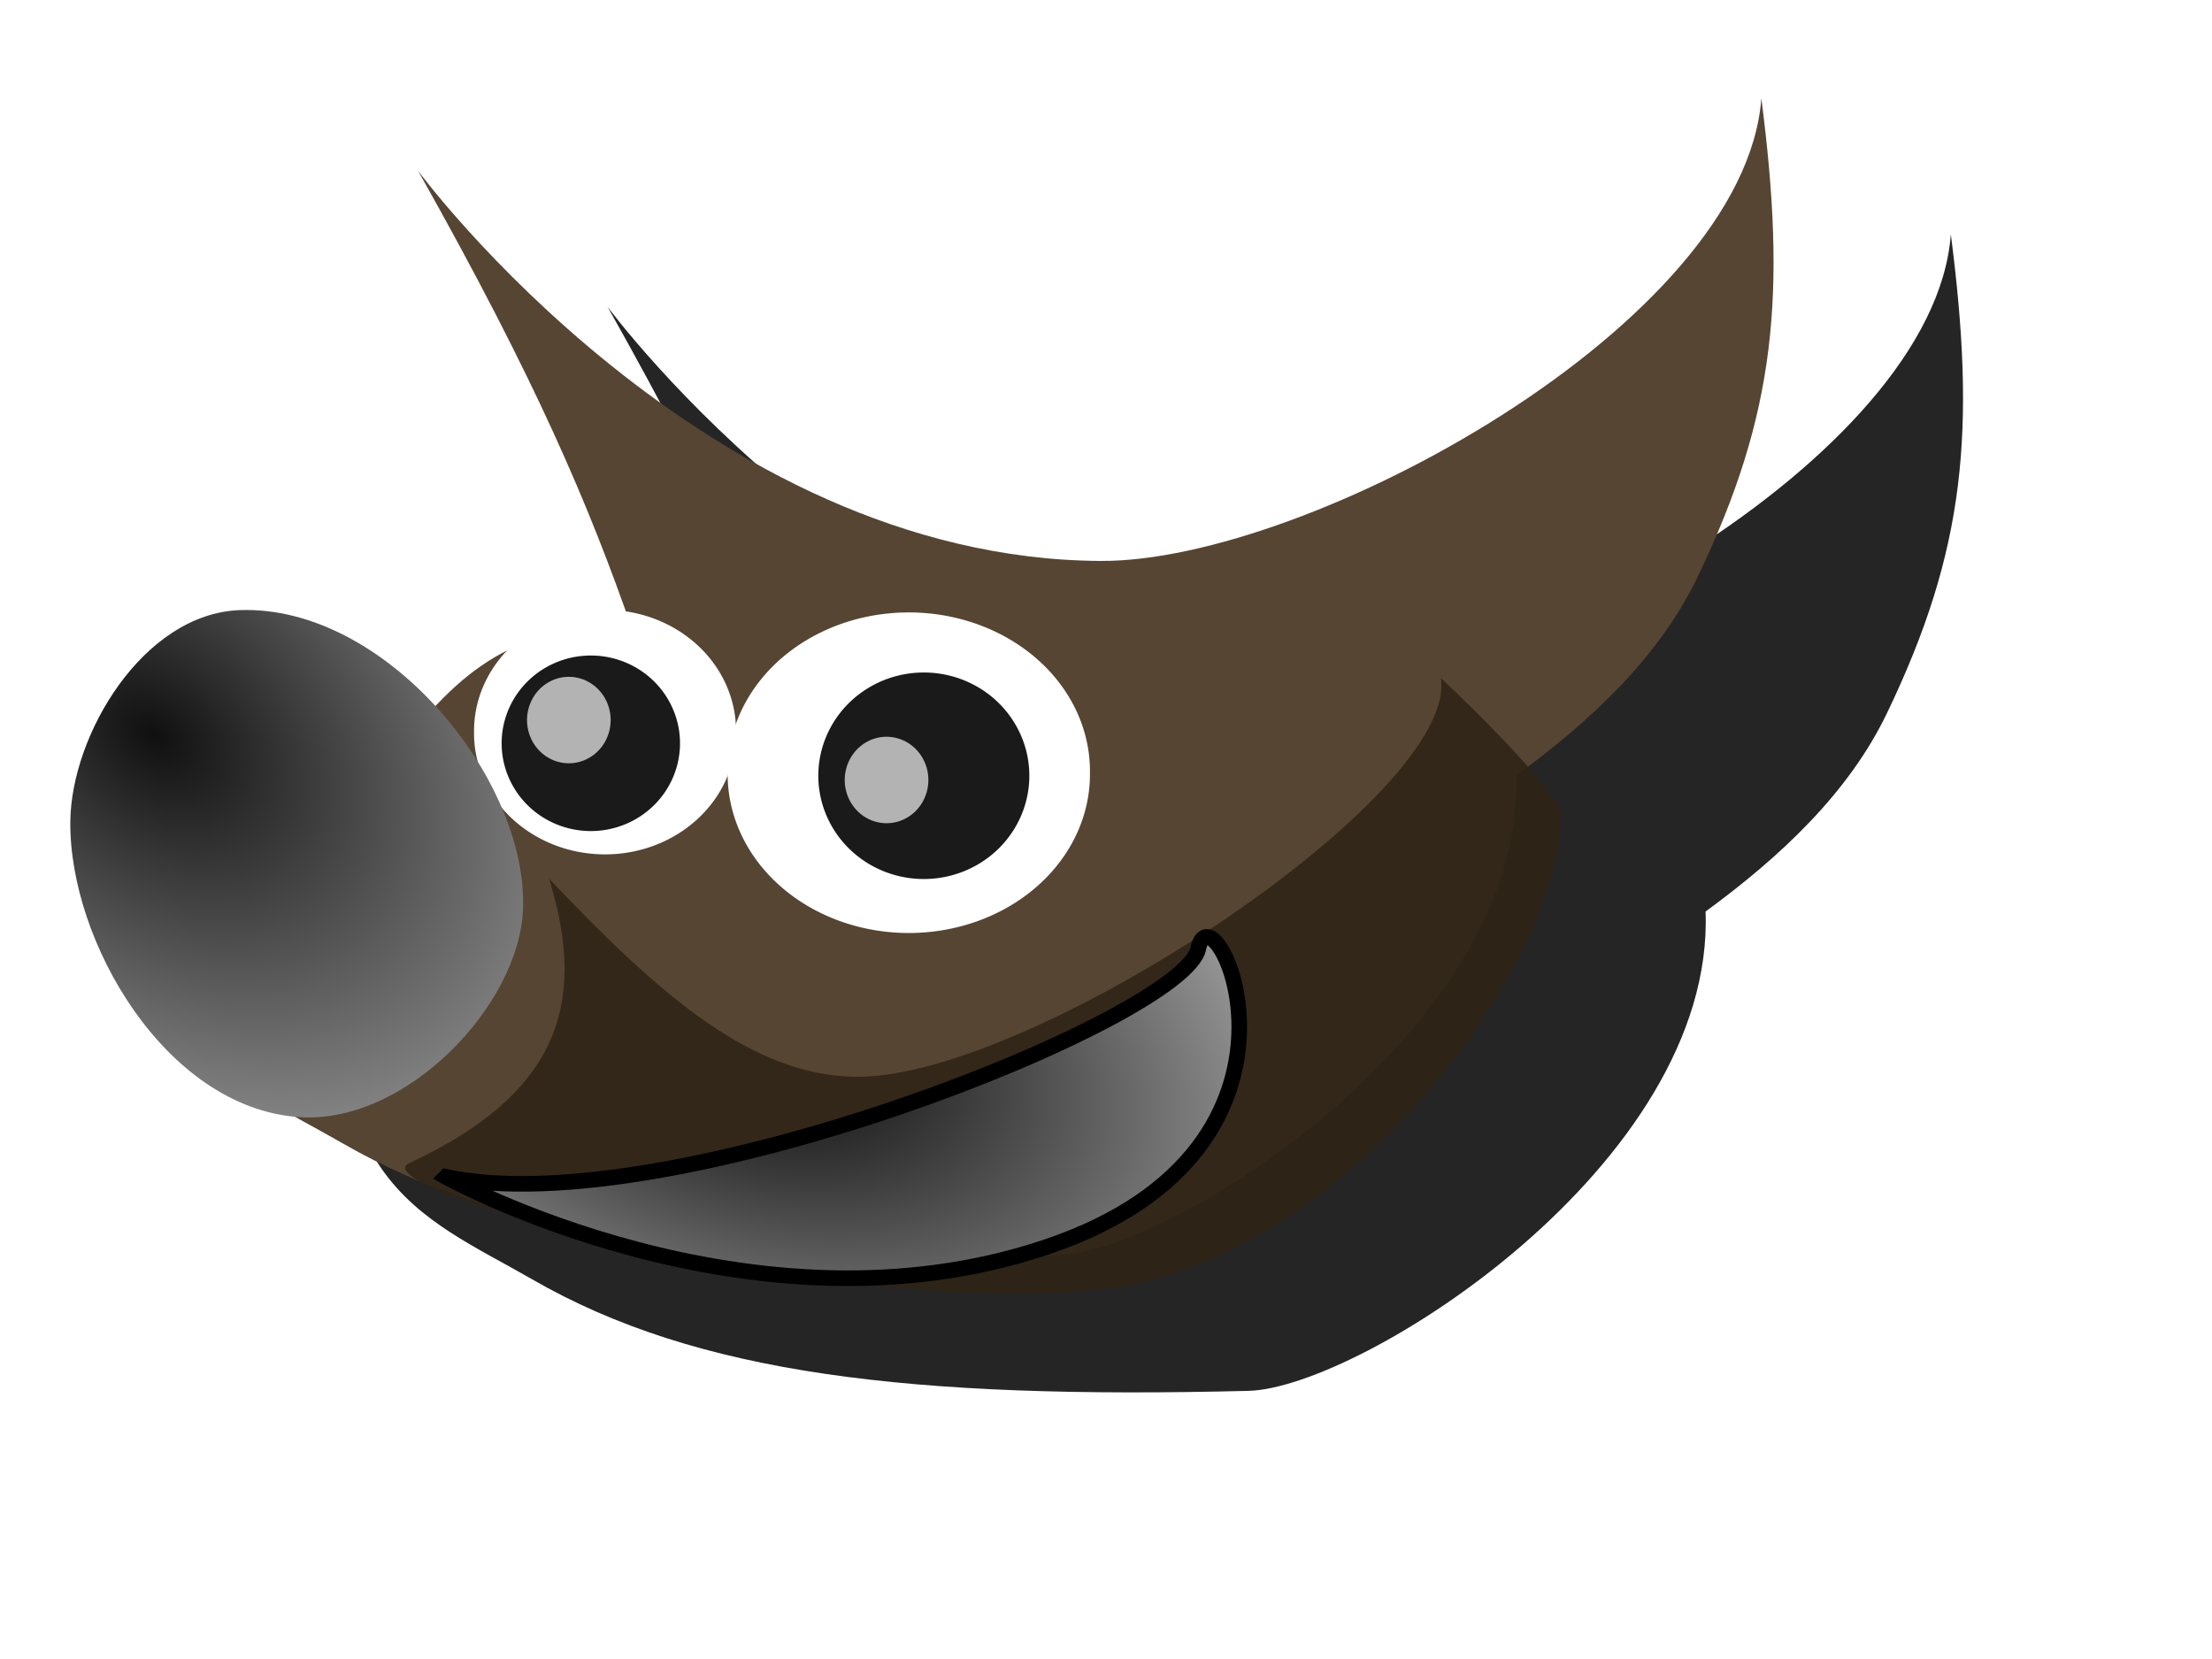 <?xml version="1.0" encoding="UTF-8" standalone="no"?>
<!-- Created with Inkscape (http://www.inkscape.org/) -->

<svg
   xmlns:dc="http://purl.org/dc/elements/1.1/"
   xmlns:cc="http://creativecommons.org/ns#"
   xmlns:rdf="http://www.w3.org/1999/02/22-rdf-syntax-ns#"
   xmlns:svg="http://www.w3.org/2000/svg"
   xmlns="http://www.w3.org/2000/svg"
   xmlns:xlink="http://www.w3.org/1999/xlink"
   xmlns:sodipodi="http://sodipodi.sourceforge.net/DTD/sodipodi-0.dtd"
   xmlns:inkscape="http://www.inkscape.org/namespaces/inkscape"
   width="141.732"
   height="106.299"
   id="svg2"
   version="1.1"
   inkscape:version="0.48.4 r9939"
   sodipodi:docname="Wilber-head-inkscape.svg"
   inkscape:export-filename="/home/maxime/Documenten/book/2015/GIMP/Wilber-head-inkscape.png"
   inkscape:export-xdpi="90"
   inkscape:export-ydpi="90">
  <defs
     id="defs4">
    <linearGradient
       id="linearGradient5648">
      <stop
         style="stop-color:#000000;stop-opacity:1;"
         offset="0"
         id="stop5650" />
      <stop
         style="stop-color:#969696;stop-opacity:1"
         offset="1"
         id="stop5652" />
    </linearGradient>
    <linearGradient
       id="linearGradient5606">
      <stop
         style="stop-color:#101010;stop-opacity:1;"
         offset="0"
         id="stop5608" />
      <stop
         style="stop-color:#8c8c8c;stop-opacity:1;"
         offset="1"
         id="stop5610" />
    </linearGradient>
    <filter
       inkscape:collect="always"
       id="filter4068"
       x="-0.146"
       width="1.291"
       y="-0.164"
       height="1.327">
      <feGaussianBlur
         inkscape:collect="always"
         stdDeviation="0.694"
         id="feGaussianBlur4070" />
    </filter>
    <filter
       inkscape:collect="always"
       id="filter4076"
       x="-0.14"
       width="1.28"
       y="-0.157"
       height="1.315">
      <feGaussianBlur
         inkscape:collect="always"
         stdDeviation="0.668"
         id="feGaussianBlur4078" />
    </filter>
    <filter
       inkscape:collect="always"
       id="filter4104">
      <feGaussianBlur
         inkscape:collect="always"
         stdDeviation="0.112"
         id="feGaussianBlur4106" />
    </filter>
    <filter
       inkscape:collect="always"
       id="filter4108">
      <feGaussianBlur
         inkscape:collect="always"
         stdDeviation="0.112"
         id="feGaussianBlur4110" />
    </filter>
    <filter
       inkscape:collect="always"
       id="filter4120"
       x="-0.156"
       width="1.312"
       y="-0.167"
       height="1.334">
      <feGaussianBlur
         inkscape:collect="always"
         stdDeviation="1.452"
         id="feGaussianBlur4122" />
    </filter>
    <filter
       inkscape:collect="always"
       id="filter4124"
       x="-0.21"
       width="1.42"
       y="-0.225"
       height="1.449">
      <feGaussianBlur
         inkscape:collect="always"
         stdDeviation="1.955"
         id="feGaussianBlur4126" />
    </filter>
    <radialGradient
       inkscape:collect="always"
       xlink:href="#linearGradient5606"
       id="radialGradient5614"
       cx="13.947"
       cy="999.178"
       fx="13.947"
       fy="999.178"
       r="11.699"
       gradientTransform="matrix(-1.573,-1.718,1.215,-1.113,-1181.487,2130.044)"
       gradientUnits="userSpaceOnUse" />
    <filter
       inkscape:collect="always"
       id="filter5634"
       x="-0.094"
       width="1.187"
       y="-0.176"
       height="1.351">
      <feGaussianBlur
         inkscape:collect="always"
         stdDeviation="2.886"
         id="feGaussianBlur5636" />
    </filter>
    <radialGradient
       inkscape:collect="always"
       xlink:href="#linearGradient5648"
       id="radialGradient5654"
       cx="43.349"
       cy="1018.392"
       fx="43.349"
       fy="1018.392"
       r="25.917"
       gradientTransform="matrix(-0.269,0.808,-1.33,-0.442,1414.122,1427.436)"
       gradientUnits="userSpaceOnUse" />
    <filter
       inkscape:collect="always"
       id="filter5664">
      <feGaussianBlur
         inkscape:collect="always"
         stdDeviation="0.693"
         id="feGaussianBlur5666" />
    </filter>
    <filter
       inkscape:collect="always"
       id="filter5668"
       x="-0.135"
       width="1.269"
       y="-0.108"
       height="1.216">
      <feGaussianBlur
         inkscape:collect="always"
         stdDeviation="1.313"
         id="feGaussianBlur5670" />
    </filter>
    <filter
       inkscape:collect="always"
       id="filter7524"
       x="-0.179"
       width="1.358"
       y="-0.251"
       height="1.502">
      <feGaussianBlur
         inkscape:collect="always"
         stdDeviation="7.759"
         id="feGaussianBlur7526"
         result="result2" />
      <feTurbulence
         id="feTurbulence7550"
         result="result1"
         in="result2"
         baseFrequency="0.133"
         numOctaves="4"
         seed="154"
         type="fractalNoise" />
      <feDisplacementMap
         id="feDisplacementMap7552"
         in2="result1"
         in="result2"
         scale="10.748" />
    </filter>
  </defs>
  <sodipodi:namedview
     id="base"
     pagecolor="#ffffff"
     bordercolor="#666666"
     borderopacity="1.0"
     inkscape:pageopacity="0.0"
     inkscape:pageshadow="2"
     inkscape:zoom="4.24"
     inkscape:cx="23.443015"
     inkscape:cy="53.541628"
     inkscape:document-units="px"
     inkscape:current-layer="layer1"
     showgrid="false"
     units="cm"
     inkscape:window-width="1552"
     inkscape:window-height="827"
     inkscape:window-x="0"
     inkscape:window-y="47"
     inkscape:window-maximized="1"
     showguides="true"
     inkscape:guide-bbox="true" />
  <g
     inkscape:label="Laag 1"
     inkscape:groupmode="layer"
     id="layer1"
     transform="translate(0,-946.063)">
    <path
       style="fill:#000000;fill-opacity:0.855;stroke:none;filter:url(#filter7524)"
       d="m 38.927,965.717 c 0,0 18.333,24.878 43.75,25 13.291,0.064 41.25,-15.179 42.321,-29.643 1.607,12.5 0.97,20.173 -4.107,30.714 -2.446,5.078 -6.796,9.161 -11.607,12.679 0.6,16.21 -22.143,30.536 -29.286,30.714 -21.706,0.543 -35.357,-1.071 -45.893,-7.143 -7.167,-4.13 -14.666,-6.317 -11.607,-25.179 0.643,-3.964 11.786,-6.607 15.179,0 4.378,-5.807 8.214,-8.214 15,-7.679 -2.815,-8.09 -6.207,-16.073 -13.75,-29.464 z"
       id="path3162-6"
       inkscape:connector-curvature="0"
       sodipodi:nodetypes="cscscsssccc" />
    <path
       style="fill:#564532;fill-opacity:1;stroke:none;filter:url(#filter7472)"
       d="m 26.786,957.005 c 0,0 18.333,24.878 43.75,25 13.291,0.064 41.25,-15.179 42.321,-29.643 1.607,12.5 0.97,20.173 -4.107,30.714 -2.446,5.078 -6.796,9.16 -11.607,12.679 0.6,16.21 -22.143,30.536 -29.286,30.714 -21.706,0.543 -35.357,-1.071 -45.893,-7.143 -7.167,-4.13 -14.666,-6.317 -11.607,-25.179 0.643,-3.964 11.786,-6.607 15.179,0 4.378,-5.807 8.214,-8.214 15,-7.678 -2.815,-8.09 -6.207,-16.073 -13.75,-29.464 z"
       id="path3162"
       inkscape:connector-curvature="0"
       sodipodi:nodetypes="cscscsssccc" />
    <path
       sodipodi:type="arc"
       style="fill:#ffffff;fill-rule:evenodd;stroke:none;filter:url(#filter4120)"
       id="path3004"
       sodipodi:cx="57.767857"
       sodipodi:cy="49.781353"
       sodipodi:rx="11.160714"
       sodipodi:ry="10.446428"
       d="m 68.929,49.781 a 11.161,10.446 0 1 1 -22.321,0 11.161,10.446 0 1 1 22.321,0 z"
       transform="matrix(1.04,0,0,0.974,-1.848,947.087)" />
    <path
       sodipodi:type="arc"
       style="fill:#1a1a1a;stroke:none;filter:url(#filter4076)"
       id="path3006"
       sodipodi:cx="58.392857"
       sodipodi:cy="50.852779"
       sodipodi:rx="5.7142859"
       sodipodi:ry="5.0892859"
       d="m 64.107,50.853 a 5.714,5.089 0 1 1 -11.429,0 5.714,5.089 0 1 1 11.429,0 z"
       transform="matrix(1.183,0,0,1.3,-9.885,929.66)" />
    <path
       sodipodi:type="arc"
       style="fill:#b3b3b3;stroke:none;filter:url(#filter4108)"
       id="path3008"
       sodipodi:cx="56.607143"
       sodipodi:cy="49.87064"
       sodipodi:rx="1.9642857"
       sodipodi:ry="2.1428571"
       d="m 58.571,49.871 a 1.964,2.143 0 1 1 -3.929,0 1.964,2.143 0 1 1 3.929,0 z"
       transform="matrix(1.364,0,0,1.292,-20.406,931.607)" />
    <path
       sodipodi:type="arc"
       style="fill:#ffffff;fill-rule:evenodd;stroke:none;filter:url(#filter4124)"
       id="path3004-8"
       sodipodi:cx="57.767857"
       sodipodi:cy="49.781353"
       sodipodi:rx="11.160714"
       sodipodi:ry="10.446428"
       d="m 68.929,49.781 a 11.161,10.446 0 1 1 -22.321,0 11.161,10.446 0 1 1 22.321,0 z"
       transform="matrix(0.752,0,0,0.743,-4.675,955.985)" />
    <path
       sodipodi:type="arc"
       style="fill:#1a1a1a;stroke:none;filter:url(#filter4068)"
       id="path3006-0"
       sodipodi:cx="58.392857"
       sodipodi:cy="50.852779"
       sodipodi:rx="5.7142859"
       sodipodi:ry="5.0892859"
       d="m 64.107,50.853 a 5.714,5.089 0 1 1 -11.429,0 5.714,5.089 0 1 1 11.429,0 z"
       transform="matrix(1,0,0,1.105,-20.536,937.496)" />
    <path
       sodipodi:type="arc"
       style="fill:#b3b3b3;stroke:none;filter:url(#filter4104)"
       id="path3008-9"
       sodipodi:cx="56.607143"
       sodipodi:cy="49.87064"
       sodipodi:rx="1.9642857"
       sodipodi:ry="2.1428571"
       d="m 58.571,49.871 a 1.964,2.143 0 1 1 -3.929,0 1.964,2.143 0 1 1 3.929,0 z"
       transform="matrix(1.364,0,0,1.292,-40.763,927.767)" />
    <path
       style="fill:url(#radialGradient5614);fill-opacity:1;stroke:none;filter:url(#filter5668)"
       d="m 15,986.826 c 7.509,-0.31 14.881,9.632 14.643,17.143 -0.176,5.554 -6.069,12.417 -11.607,11.964 C 11.173,1015.373 6.191,1005.854 6.25,998.969 6.293,993.98 10.015,987.032 15,986.826 z"
       id="path5604"
       inkscape:connector-curvature="0"
       sodipodi:nodetypes="aaaaa"
       transform="matrix(1.24,0,0,1.116,-3.245,-116.142)" />
    <path
       style="fill:#2f2416;fill-opacity:1;stroke:none;filter:url(#filter5634);opacity:0.935"
       d="m 100,997.898 c 0.357,9.286 -13.214,28.572 -28.929,30.714 -15.714,2.143 -48.512,-6.316 -44.821,-8.036 9.357,-4.361 11.476,-10.044 8.929,-18.214 6.964,7.322 13.218,13.013 20.357,12.679 11.429,-0.536 37.911,-18.101 36.786,-25.536 6.607,6.25 7.679,8.393 7.679,8.393 z"
       id="path5616"
       inkscape:connector-curvature="0"
       sodipodi:nodetypes="csscscc" />
    <path
       style="fill:url(#radialGradient5654);stroke:#000000;stroke-width:1px;stroke-linecap:butt;stroke-linejoin:miter;stroke-opacity:1;fill-opacity:1;filter:url(#filter5664)"
       d="m 28.571,1021.469 c 14.286,3.036 47.321,-10.179 48.214,-14.643 0.893,-4.464 9.286,12.679 -9.643,19.107 -18.929,6.429 -38.571,-4.464 -38.571,-4.464 z"
       id="path5638"
       inkscape:connector-curvature="0" />
  </g>
</svg>

